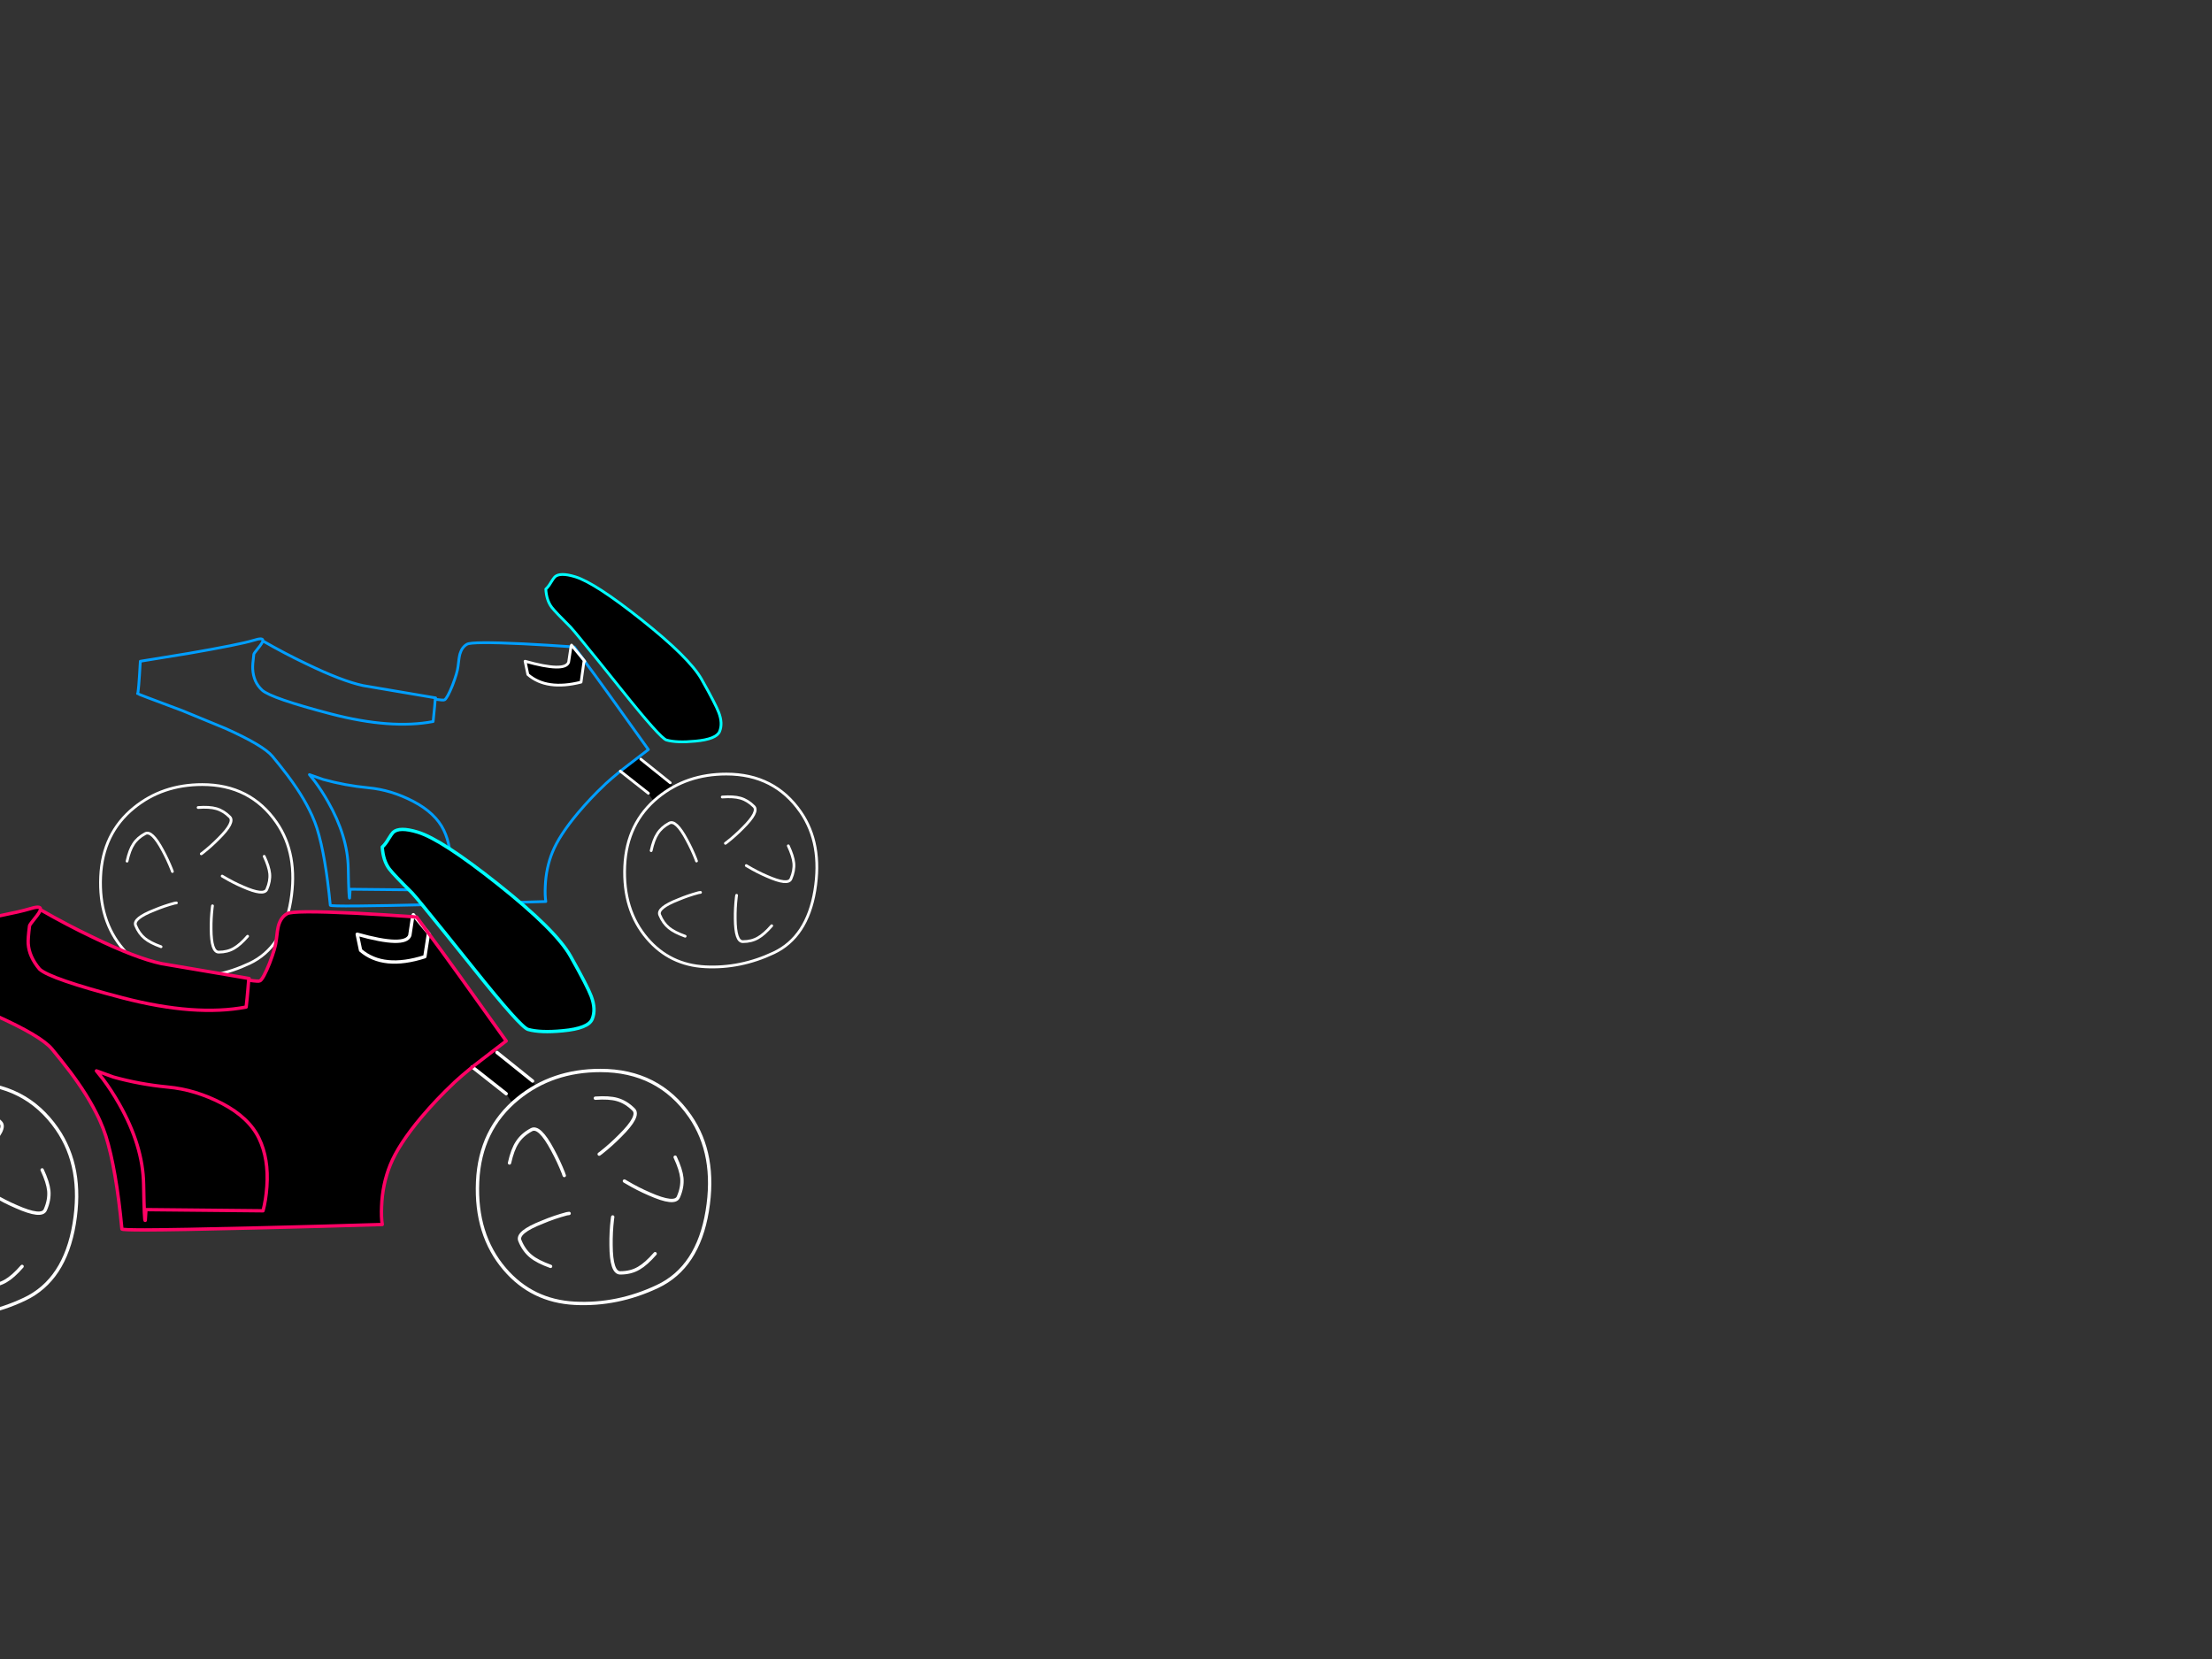 <?xml version="1.0" encoding="utf-8"?>
<svg id="EdithAnim11" image-rendering="inherit" baseProfile="basic" version="1.1" x="0px" y="0px" width="800" height="600" xmlns="http://www.w3.org/2000/svg" xmlns:xlink="http://www.w3.org/1999/xlink">
  <rect width="100%" height="100%" fill="#333333" stroke="none"/>
  <defs>
    <g id="Bike-Wheel" overflow="visible">
      <path id="Layer4_0_1_STROKES" stroke="#FFF" stroke-width="1" stroke-linejoin="round" stroke-linecap="round" fill="none" d="M2.05 -34.85Q-12.35 -34.85 -22.65 -26.45 -34 -17.2 -34.7 -1.55 -35.4 14.3 -26.6 24.6 -18.4 34.2 -5.6 34.85 7.15 35.5 19.2 29.8 31.25 24.1 34.05 7.25 36.85 -9.65 28.9 -21.15 19.4 -34.85 2.05 -34.85Z" test="Bike Wheel"/>
      <path id="Layer3_0_1_STROKES" stroke="#FFF" stroke-width="1" stroke-linejoin="round" stroke-linecap="round" fill="none" d="M.55 -26.55Q4.65 -26.85 7.1 -26.15 9.75 -25.4 12 -23.15 13.95 -21.25 8 -15.35 5.3 -12.6 2.25 -10.2 1.95 -10 1.7 -9.8M24.45 -8.9Q26.2 -5.15 26.45 -2.65 26.7 .1 25.4 3.05 24.35 5.5 16.7 2.1 13.2 .6 9.85 -1.4 9.5 -1.6 9.25 -1.75M18.45 20Q15.75 23.1 13.55 24.35 11.2 25.75 8 25.75 5.3 25.75 5.25 17.4 5.2 13.55 5.65 9.7 5.7 9.35 5.75 9M-25.15 -7.15Q-24.25 -11.2 -22.85 -13.3 -21.4 -15.6 -18.6 -17.1 -16.2 -18.45 -12.25 -11.05 -10.4 -7.65 -9 -4.1 -8.9 -3.7 -8.75 -3.4M-12.85 23.8Q-16.75 22.4 -18.7 20.8 -20.85 19.05 -22.05 16.1 -23.1 13.6 -15.3 10.55 -11.75 9.05 -8 8.05 -7.65 8 -7.3 7.95" test="Bike Wheel"/>
    </g>
  </defs>
  <g id="19_Motorbikesf17r1" overflow="visible">
    <g id="MotorBikeBluef0r1">
      <path fill="#000" stroke="none" d="M231.75,274.55 L231.1,273.7 224.35,278.9 234.5,286.9 236.05,289.3 Q240.475,286.543 243.45,284.65 L242.4,283.1 231.75,274.55 M205.65,239.5 Q204.3,243.2 189.9,239.15 L190.9,243.95 Q197.75,249.85 210.15,246.7 L211.25,238.85 207.25,234 Q206.85,233.95 206.5,233.9 L205.65,239.5 M231.95,224.1 Q215.2,210.8 208.05,208.6 202.5,206.9 200.65,208.65 200.2,209.1 199.25,210.65 198.35,212.2 197.4,213.05 197.65,217.15 199.55,219.65 200.95,221.45 206.35,226.8 207.083,227.555 210.4,231.65 210.453,231.685 210.45,231.7 215.135,237.389 224.75,249.4 238.85,267.05 241.05,267.65 244.75,268.7 251.45,268.05 259.1,267.35 260.25,264.55 261.45,261.65 259.95,257.7 258.85,254.75 253.75,245.7 249.35,237.9 231.95,224.1Z" test="BlueBikeContainer"/>
      <path id="Layer2_0_1_STROKES" stroke="#0FF" stroke-width="1" stroke-linejoin="round" stroke-linecap="round" fill="none" d="M197.4,213.05 Q198.35,212.2 199.25,210.65 200.2,209.1 200.65,208.65 202.5,206.9 208.05,208.6 215.2,210.8 231.95,224.1 249.35,237.9 253.75,245.7 258.85,254.75 259.95,257.7 261.45,261.65 260.25,264.55 259.1,267.35 251.45,268.05 244.75,268.7 241.05,267.65 238.85,267.05 224.75,249.4 215.135,237.389 210.475,231.725 210.453,231.685 210.425,231.65 207.083,227.555 206.35,226.8 200.95,221.45 199.55,219.65 197.65,217.15 197.4,213.05Z" test="BlueBikeContainer"/>
      <path id="Layer2_0_2_STROKES" stroke="#009EFF" stroke-width="1" stroke-linejoin="round" stroke-linecap="round" fill="none" d="M206.5,233.9 Q198.05,233.3 189.35,232.85 170.6,231.95 168.9,233 167.1,234 166.35,236.5 166,237.75 165.65,241.05 165.4,243.3 163.65,247.85 161.8,252.45 160.8,253.1 160.458,253.345 157.525,252.925 157.464,252.91 157.4,252.9 L157.2,255.4 Q156.95,258.4 156.65,260.95 141.45,263.85 119.7,258.2 97.95,252.5 94.8,249.6 91.65,246.7 91.4,241.95 91.3,240.5 91.8,236.6 91.85,236.3 93.35,234.45 94.9,232.55 95.05,231.8 95.075,231.703 95.075,231.625 95.139,230.484 91.65,231.6 86.7,233.1 68.25,236.3 59,237.85 50.75,239.15 50.1,250.85 49.75,250.85 49.4,250.85 65.9,257 81.3,263.35 81.55,263.45 95.25,269.6 98.5,273.5 101.2,276.75 103.4,279.65 103.65,280 103.95,280.35 105.85,282.9 107.35,285.15 110.05,289.2 111.9,292.95 112.45,294 112.9,295.05 113.95,297.4 114.65,299.6 117.75,309.55 119.45,327.4 119.45,328.05 158.45,327.1 177.9,326.65 197.4,326.05 197.05,323.9 197.2,320.6 197.45,314 199.8,308.2 202.3,302.05 209.05,294 213.7,288.5 218.7,283.8 218.85,283.6 219.05,283.45 220.95,281.7 224.35,278.9 L231.1,273.7 234.5,271.1 Q226.148,259.404 220.925,252.125 220.901,252.087 220.875,252.05 213.872,242.323 212.5,240.55 L211.5,239.2 M207.25,234 Q207.45,234 207.7,234 L211.25,238.85 M207.25,234 Q206.85,233.95 206.5,233.9 M95.05,231.8 Q103.15,236.45 110.85,240.1 123.65,246.3 131.3,247.95 L157.55,252.4 M111.9,280.15 L113.75,282.45 Q116.4,286 118.6,289.9 125.75,302.45 125.95,314.05 126.15,325.65 126.45,324.8 L126.65,321.6 161.7,321.95 Q162.55,318.85 162.85,314.7 163.45,306.4 160.5,300.25 157.5,294.05 149.5,289.85 141.45,285.65 133.15,284.9 124.8,284.1 116.9,281.9 L111.9,280.15Z" test="BlueBikeContainer"/>
      <path id="Layer2_0_3_STROKES" stroke="#FFF" stroke-width="1" stroke-linejoin="round" stroke-linecap="round" fill="none" d="M211.5,239.2 L211.25,238.85 210.15,246.7 Q197.75,249.85 190.9,243.95 L189.9,239.15 Q204.3,243.2 205.65,239.5 L206.5,233.9 206.7,233.3 207.25,234 211.25,238.85 M242.4,283.1 L231.75,274.55 M224.35,278.9 L234.5,286.9" test="BlueBikeContainer"/>
      <use xlink:href="#Bike-Wheel" transform="translate(260.65 314.8)"/>
      <use xlink:href="#Bike-Wheel" transform="translate(71.1 318.6)"/>
    </g>
    <g id="MotorBikePinkf0r1">
      <path fill="#000" stroke="none" d="M10.204,341.261 Q10.506,346 14.311,350.502 18.116,354.005 44.39,360.891 70.664,367.716 89.026,364.213 89.388,361.132 89.69,357.508 L89.932,354.488 Q90.009,354.5 90.053,354.488 L90.113,353.884 58.403,348.509 Q49.162,346.516 33.7,339.026 24.398,334.617 14.613,329 14.432,329.906 12.56,332.201 10.748,334.436 10.687,334.798 10.083,339.509 10.204,341.261 M179.747,380.642 L178.962,379.615 170.808,385.896 183.069,395.56 184.941,398.46 Q190.287,395.129 193.88,392.842 L192.612,390.97 179.747,380.642 M148.218,338.301 Q146.587,342.771 129.192,337.878 L130.4,343.677 Q138.675,350.804 153.654,346 L154.983,337.516 150.151,331.657 Q149.668,331.597 149.245,331.536 L148.218,338.301 M129.192,337.878 Q146.587,342.771 148.218,338.301 L149.245,331.536 Q139.037,330.812 128.528,330.268 105.878,329.181 103.824,330.449 101.65,331.657 100.744,334.677 100.321,336.187 99.898,340.174 99.596,342.892 97.482,348.388 95.247,353.945 94.039,354.73 93.626,355.026 90.053,354.488 90.009,354.5 89.932,354.488 L89.69,357.508 Q89.388,361.132 89.026,364.213 70.664,367.716 44.39,360.891 18.116,354.005 14.311,350.502 10.506,346 10.204,341.261 10.083,339.509 10.687,334.798 10.748,334.436 12.56,332.201 14.432,329.906 14.613,329 14.643,328.882 14.613,328.758 14.721,327.41 10.506,328.758 4.526,330.57 -17.761,334.436 -28.935,336.308 -38.901,337.878 -39.686,352.012 -40.109,352.012 -40.532,352.012 -20.6,359.441 -1.997,367.112 -1.695,367.233 14.855,374.662 18.781,379.373 22.042,383.299 24.7,386.802 25.002,387.225 25.364,387.648 26.998,389.838 28.384,391.816 28.467,391.963 28.505,392.057 29.025,392.774 29.472,393.446 32.733,398.339 34.968,402.869 35.632,404.137 36.176,405.406 37.444,408.244 38.29,410.902 42.035,422.922 44.088,444.484 44.088,444.813 52.363,444.786 52.439,444.817 52.484,444.786 64.013,444.784 91.2,444.122 93.163,444.076 95.126,444.001 116.664,443.517 138.252,442.854 137.829,440.256 138.01,436.27 138.312,428.297 141.151,421.291 144.171,413.862 152.325,404.137 157.942,397.493 163.982,391.816 164.164,391.574 164.405,391.393 166.7,389.279 170.808,385.896 L178.962,379.615 183.069,376.474 Q172.98,362.345 166.64,353.522 166.641,353.506 166.58,353.462 158.15,341.711 156.493,339.57 L155.285,337.939 154.983,337.516 153.654,346 Q138.675,350.804 130.4,343.677 L129.192,337.878 M80.389,399.124 Q90.053,404.198 93.677,411.687 97.24,419.116 96.516,429.143 96.153,434.156 95.126,437.901 L52.786,437.478 52.544,441.344 Q52.182,442.37 51.94,428.358 51.699,414.345 43.062,399.184 40.404,394.473 37.203,390.185 L34.847,387.286 41.008,389.52 Q50.551,392.178 60.638,393.144 70.664,394.05 80.389,399.124 M93.677,411.687 Q90.053,404.198 80.389,399.124 70.664,394.05 60.638,393.144 50.551,392.178 41.008,389.52 L34.847,387.286 37.203,390.185 Q40.404,394.473 43.062,399.184 51.699,414.345 51.94,428.358 52.182,442.37 52.544,441.344 L52.786,437.478 95.126,437.901 Q96.153,434.156 96.516,429.143 97.24,419.116 93.677,411.687 M179.988,319.698 Q159.754,303.632 151.117,300.974 144.413,298.92 142.178,301.034 141.634,301.578 140.487,303.45 139.4,305.323 138.252,306.35 138.554,311.302 140.849,314.322 142.54,316.497 149.064,322.96 149.949,323.872 153.956,328.818 154.02,328.861 154.016,328.879 159.676,335.751 171.291,350.26 188.324,371.582 190.981,372.306 195.451,373.575 203.544,372.79 212.786,371.944 214.175,368.562 215.624,365.058 213.812,360.287 212.484,356.723 206.323,345.791 201.008,336.368 179.988,319.698Z" test="RedBike container" stroke-width="1.208"/>
      <path id="Layer1_0_1_STROKES" stroke="#0FF" stroke-width="1.208" stroke-linejoin="round" stroke-linecap="round" fill="none" d="M138.252,306.35 Q139.4,305.323 140.487,303.45 141.634,301.578 142.178,301.034 144.413,298.92 151.117,300.974 159.754,303.632 179.988,319.698 201.008,336.368 206.323,345.791 212.484,356.723 213.812,360.287 215.624,365.058 214.175,368.562 212.786,371.944 203.544,372.79 195.451,373.575 190.981,372.306 188.324,371.582 171.291,350.26 159.676,335.751 154.047,328.909 154.02,328.861 153.986,328.818 149.949,323.872 149.064,322.96 142.54,316.497 140.849,314.322 138.554,311.302 138.252,306.35Z" test="RedBike container"/>
      <path id="Layer1_0_2_STROKES" stroke="#FFF" stroke-width="1.208" stroke-linejoin="round" stroke-linecap="round" fill="none" d="M154.983,337.516 L153.654,346 Q138.675,350.804 130.4,343.677 L129.192,337.878 Q146.587,342.771 148.218,338.301 L149.245,331.536 M155.285,337.939 L154.983,337.516 150.151,331.657 M149.245,331.536 L149.486,330.812 150.151,331.657 M192.612,390.97 L179.747,380.642 M170.808,385.896 L183.069,395.56" test="RedBike container"/>
      <path id="Layer1_0_3_STROKES" stroke="#FF0265" stroke-width="1.208" stroke-linejoin="round" stroke-linecap="round" fill="none" d="M149.245,331.536 Q139.037,330.812 128.528,330.268 105.878,329.181 103.824,330.449 101.65,331.657 100.744,334.677 100.321,336.187 99.898,340.174 99.596,342.892 97.482,348.388 95.247,353.945 94.039,354.73 93.626,355.026 90.083,354.519 90.009,354.5 89.932,354.488 L89.69,357.508 Q89.388,361.132 89.026,364.213 70.664,367.716 44.39,360.891 18.116,354.005 14.311,350.502 10.506,346 10.204,341.261 10.083,339.509 10.687,334.798 10.748,334.436 12.56,332.201 14.432,329.906 14.613,329 14.643,328.882 14.643,328.788 14.721,327.41 10.506,328.758 4.526,330.57 -17.761,334.436 -28.935,336.308 -38.901,337.878 -39.686,352.012 -40.109,352.012 -40.532,352.012 -20.6,359.441 -1.997,367.112 -1.695,367.233 14.855,374.662 18.781,379.373 22.042,383.299 24.7,386.802 25.002,387.225 25.364,387.648 26.998,389.838 28.384,391.846 28.467,391.963 28.535,392.087 29.025,392.774 29.472,393.446 32.733,398.339 34.968,402.869 35.632,404.137 36.176,405.406 37.444,408.244 38.29,410.902 42.035,422.922 44.088,444.484 44.088,444.813 52.363,444.817 52.439,444.817 52.514,444.817 64.013,444.784 91.2,444.122 93.163,444.076 95.126,444.031 116.664,443.517 138.252,442.854 137.829,440.256 138.01,436.27 138.312,428.297 141.151,421.291 144.171,413.862 152.325,404.137 157.942,397.493 163.982,391.816 164.164,391.574 164.405,391.393 166.7,389.279 170.808,385.896 L178.962,379.615 183.069,376.474 Q172.98,362.345 166.67,353.552 166.641,353.506 166.61,353.462 158.15,341.711 156.493,339.57 L155.285,337.939 M149.245,331.536 Q149.668,331.597 150.151,331.657 150.392,331.657 150.694,331.657 L154.983,337.516 M14.613,329 Q24.398,334.617 33.7,339.026 49.162,346.516 58.403,348.509 L90.113,353.884 M37.203,390.185 Q40.404,394.473 43.062,399.184 51.699,414.345 51.94,428.358 52.182,442.37 52.544,441.344 L52.786,437.478 95.126,437.901 Q96.153,434.156 96.516,429.143 97.24,419.116 93.677,411.687 90.053,404.198 80.389,399.124 70.664,394.05 60.638,393.144 50.551,392.178 41.008,389.52 L34.877,387.286 37.203,390.185Z" test="RedBike container"/>
      <use xlink:href="#Bike-Wheel" transform="matrix(1.208 0 0 1.208 214.65 429.25)"/>
      <use xlink:href="#Bike-Wheel" transform="matrix(1.208 0 0 1.208 -14.3 433.85)"/>
    </g>
  </g>
</svg>